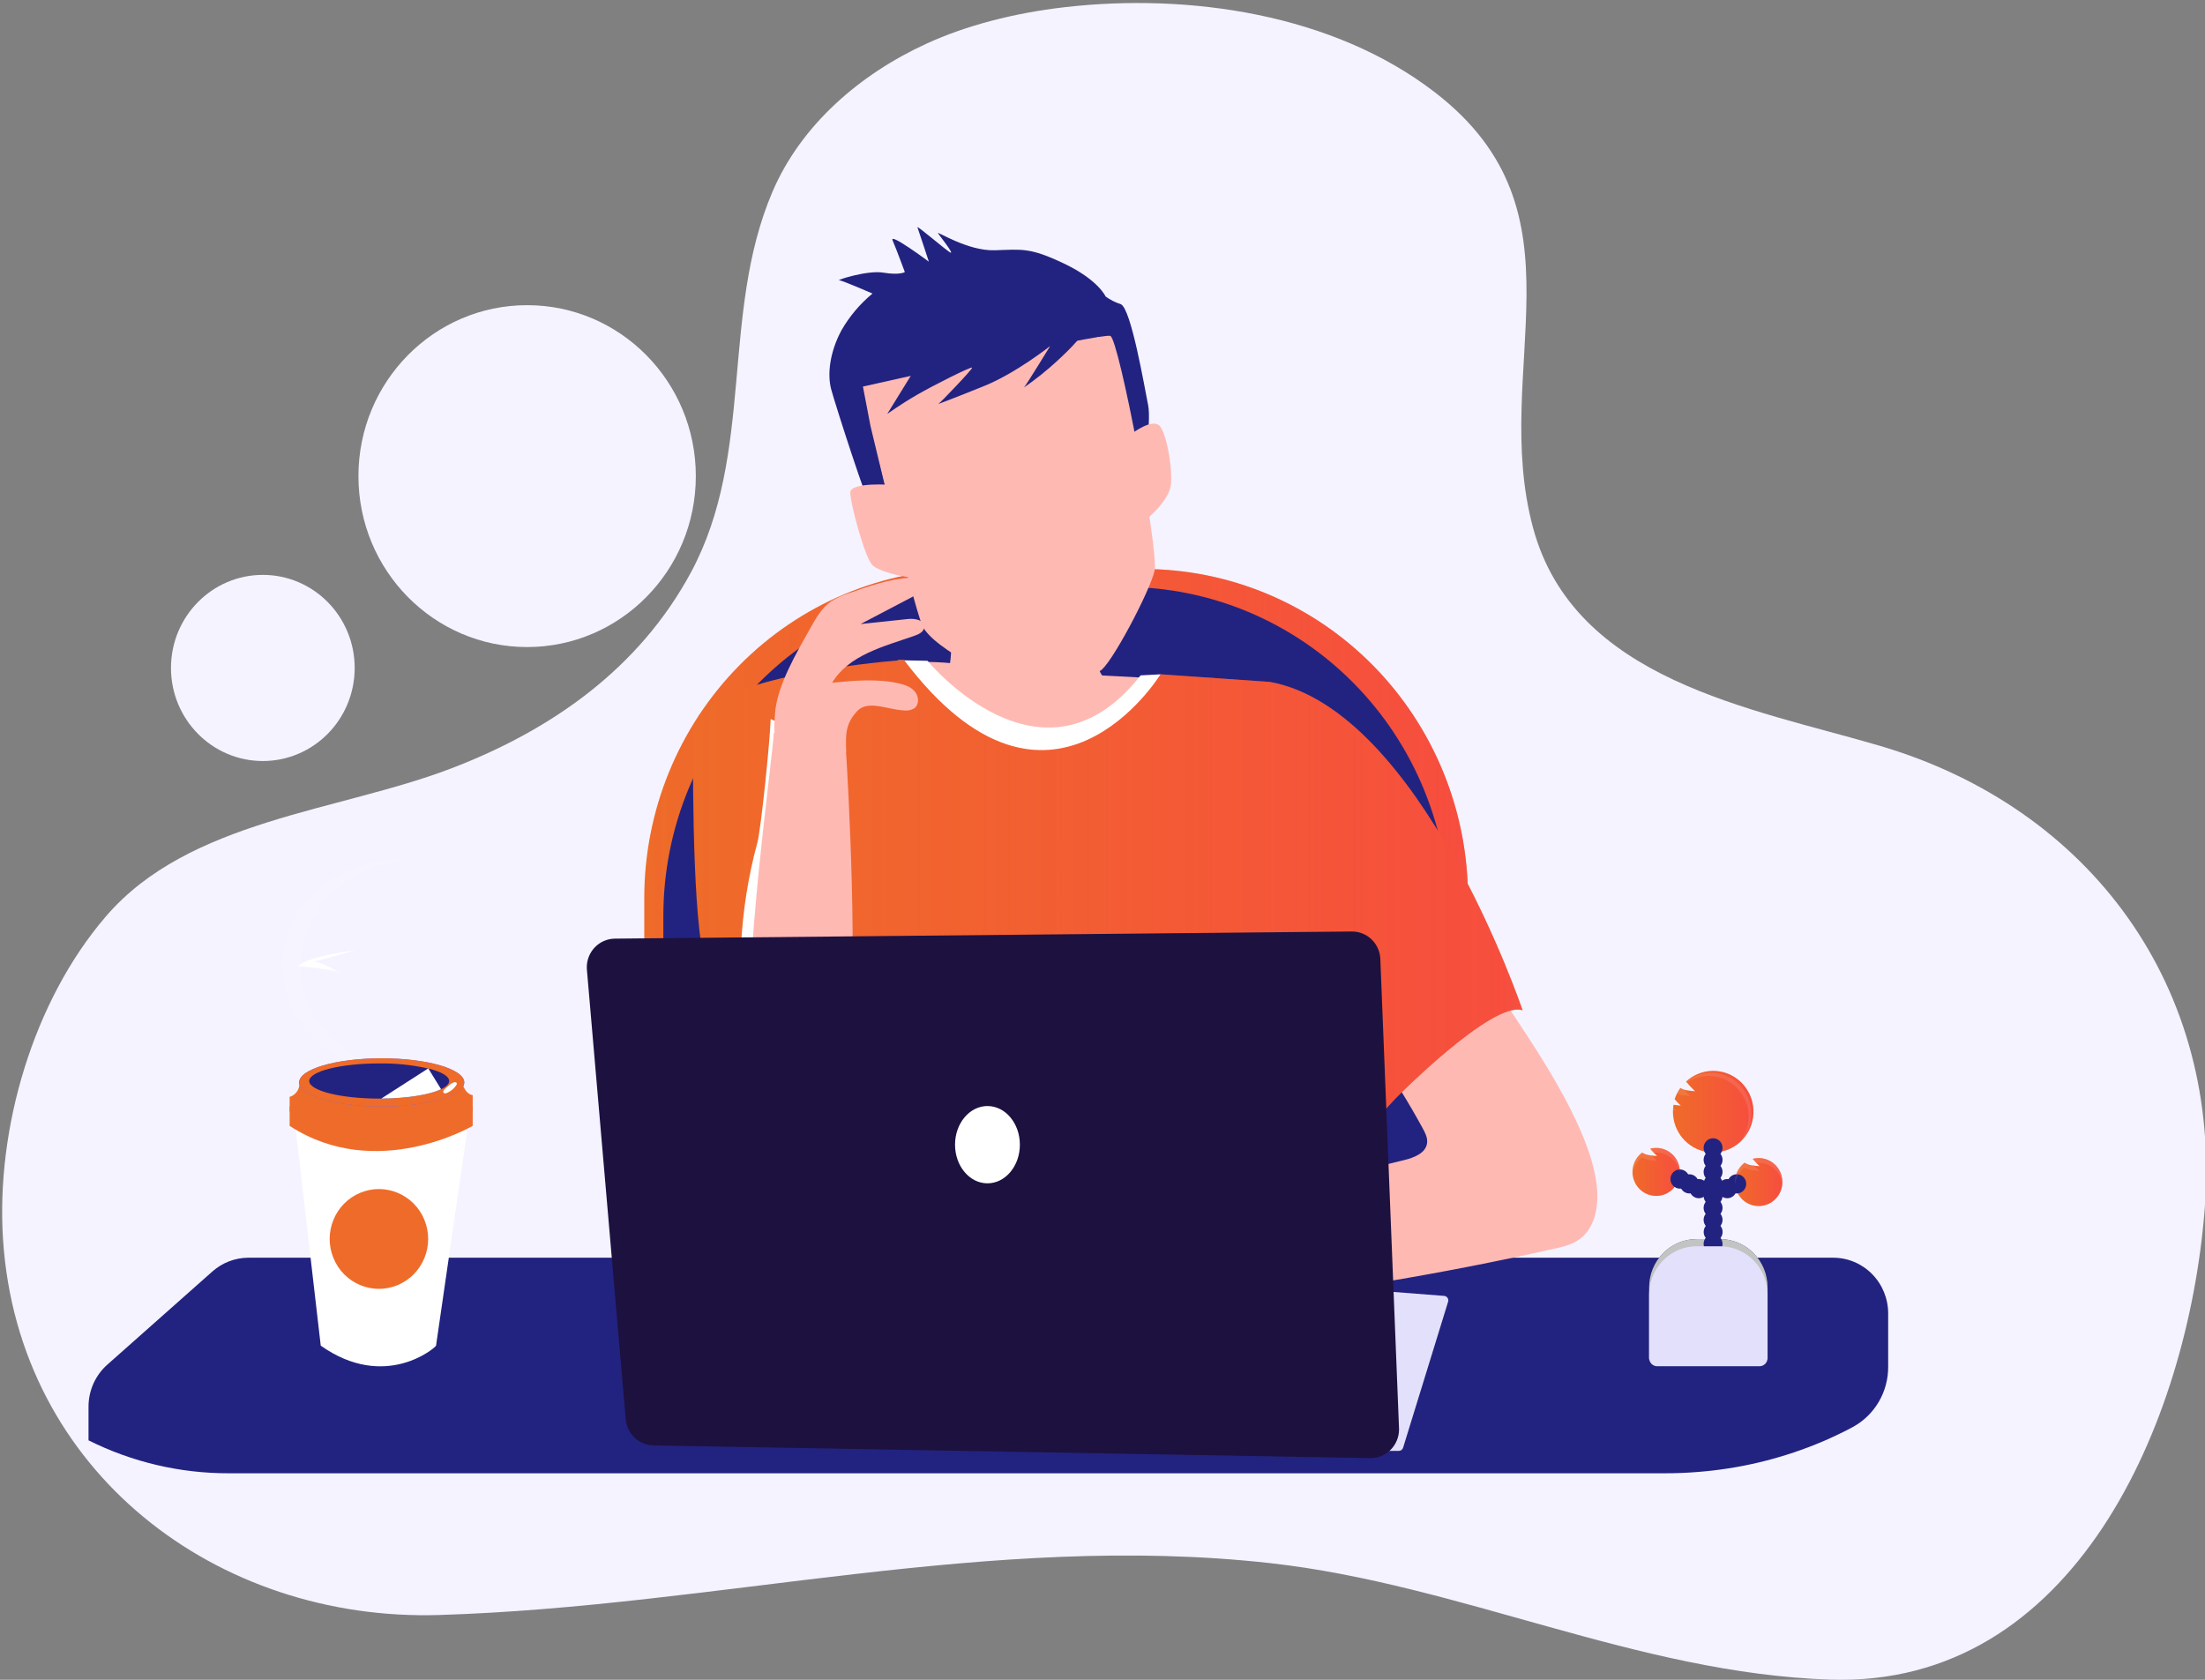 <svg width="420" height="320" viewBox="0 0 420 320" fill="none" xmlns="http://www.w3.org/2000/svg">
<rect x="0" y="0" width="420" height="320" fill="#808080" stroke="none"/>
<g clip-path="url(#clip0_1282_2136)">
<path d="M202.775 1.373C226.435 -1.353 253.908 2.622 273.303 17.578C303.152 40.566 283.776 70.067 292.021 100.586C299.886 129.648 333.691 134.901 358.06 142.075C398.153 153.861 423.384 188.133 419.914 230.718C416.648 270.876 395.216 321.507 348.601 319.968C311.944 318.772 278.178 301.814 241.936 297.776C188.555 291.823 136.727 306.026 83.675 307.657C41.402 308.969 3.503 280.462 0.58 236.169C-0.81 215.043 6.292 190.719 20.169 174.577C36.022 156.124 64.5 154.609 86.022 146.354C105.027 139.07 121.727 127.39 131.624 109.009C143.787 86.378 137.189 59.878 147.115 36.581C152.594 23.729 163.896 14.075 176.487 8.31C184.085 4.832 193.126 2.487 202.775 1.373Z" fill="#F4F3FF"/>
<g opacity="0.1">
<path d="M57.22 184.016C57.22 173.403 66.151 164.719 77.486 163.923C76.924 163.884 76.358 163.841 75.782 163.841C63.652 163.841 53.821 172.872 53.821 184.016C53.821 195.161 63.652 204.197 75.782 204.197C76.358 204.197 76.924 204.119 77.486 204.119C66.151 203.314 57.22 194.63 57.22 184.016Z" fill="white"/>
</g>
<path d="M59.292 183.355C60.578 182.54 65.21 185.705 65.21 185.705C64.858 184.638 56.76 184.064 56.76 184.064C58.588 182.135 67.814 180.996 67.814 180.996L59.292 183.355Z" fill="white"/>
<path d="M217.762 108.396C225.884 108.393 233.927 110.012 241.432 113.16C248.936 116.308 255.755 120.923 261.499 126.742C267.243 132.562 271.799 139.47 274.908 147.074C278.016 154.678 279.616 162.828 279.616 171.059V255.968H122.718V171.059C122.718 162.83 124.318 154.682 127.427 147.079C130.535 139.477 135.09 132.569 140.832 126.751C146.575 120.932 153.392 116.317 160.894 113.168C168.396 110.02 176.437 108.4 184.557 108.4L217.762 108.396Z" fill="#EF6B29"/>
<path d="M217.762 108.396C225.884 108.393 233.927 110.012 241.432 113.16C248.936 116.308 255.755 120.923 261.499 126.742C267.243 132.562 271.799 139.47 274.908 147.074C278.016 154.678 279.616 162.828 279.616 171.059V255.968H122.718V171.059C122.718 162.83 124.318 154.682 127.427 147.079C130.535 139.477 135.09 132.569 140.832 126.751C146.575 120.932 153.392 116.317 160.894 113.168C168.396 110.02 176.437 108.4 184.557 108.4L217.762 108.396Z" fill="url(#paint0_linear_1282_2136)"/>
<path d="M214.132 111.811C222.252 111.81 230.294 113.43 237.796 116.579C245.299 119.728 252.116 124.344 257.859 130.163C263.601 135.981 268.156 142.89 271.264 150.493C274.372 158.096 275.971 166.245 275.971 174.474V252.551H126.352V174.474C126.352 166.243 127.952 158.092 131.061 150.487C134.17 142.883 138.728 135.973 144.473 130.154C150.218 124.335 157.038 119.72 164.543 116.572C172.049 113.425 180.092 111.807 188.215 111.811H214.132Z" fill="#222380"/>
<path d="M20.442 259.967L40.437 242.233C42.336 240.542 44.774 239.605 47.301 239.594H349.178C351.956 239.594 354.62 240.712 356.584 242.702C358.548 244.693 359.651 247.392 359.651 250.207V260.338C359.669 262.687 359.057 264.996 357.88 267.018C356.702 269.041 355.004 270.701 352.968 271.82L352.896 271.859C352.511 272.066 352.125 272.274 351.735 272.472C351.111 272.79 350.487 273.099 349.83 273.403C348.504 274.046 347.145 274.641 345.755 275.188C338.662 278.032 331.19 279.787 323.585 280.393C321.443 280.573 319.283 280.662 317.106 280.659H43.645C34.359 280.692 25.192 278.546 16.862 274.387V267.961C16.862 266.447 17.181 264.95 17.799 263.571C18.416 262.192 19.317 260.964 20.442 259.967Z" fill="#222380"/>
<path d="M187.739 127.032C184.217 126.607 180.684 126.187 177.133 126.105C165.203 125.826 153.544 129.386 142.129 132.903C139.148 133.824 135.911 134.939 134.288 137.631C133.336 139.194 133.098 141.07 132.941 142.894C131.232 162.635 137.806 182.27 137.258 202.055C137.02 208.116 136.188 214.137 134.773 220.031H252.455C252.455 209.702 251.95 198.041 251.95 187.707C259.28 196.037 265.667 205.172 270.992 214.941C271.468 215.804 271.944 216.75 271.83 217.734C271.602 219.664 269.364 220.528 267.503 220.986C255.021 224.073 242.508 227.018 229.966 229.819C231.251 232.936 232.555 236.091 232.87 239.468C233.184 242.845 232.394 246.468 229.985 248.818C252.147 246.432 274.159 242.789 295.919 237.905C297.651 237.538 299.413 237.109 300.865 236.067C304.011 233.799 304.621 229.274 304.083 225.391C303.564 221.642 302.26 218.043 300.708 214.594C293.567 198.673 281.232 185.498 274.444 169.394C272.539 164.888 271.083 160.16 269.064 155.688C265.792 148.476 261.093 142.021 255.259 136.724C253.965 135.474 252.505 134.413 250.922 133.573C248.884 132.57 246.637 132.198 244.385 131.856C236.527 130.669 228.639 129.81 220.721 129.28C209.914 128.575 198.475 128.315 187.739 127.032Z" fill="#FFB9B3"/>
<path d="M275.865 247.805C275.874 247.691 275.861 247.576 275.827 247.468C275.792 247.359 275.737 247.259 275.664 247.172C275.591 247.085 275.502 247.013 275.402 246.961C275.301 246.909 275.192 246.878 275.08 246.869L238.381 244.008L229.664 276.394H266.444C266.626 276.394 266.803 276.335 266.95 276.225C267.096 276.116 267.204 275.962 267.258 275.786L275.827 247.988C275.845 247.928 275.858 247.867 275.865 247.805Z" fill="#E3E0FC"/>
<path d="M208.472 130.862C204.121 127.996 196.347 127.451 191.334 127.036C186.321 126.622 180.232 127.437 178.171 132.063C177.081 134.519 177.024 138.055 174.481 138.856C173.612 139.054 172.709 139.044 171.844 138.827C166.198 137.925 159.31 138.292 156.272 143.198C154.882 145.432 154.62 148.182 154.587 150.82C154.463 159.282 156.282 167.638 158.196 175.873C160.19 184.48 162.366 193.207 166.931 200.733C171.497 208.259 178.914 214.521 187.578 215.481C192 215.964 196.48 215.076 200.717 213.696C212.575 209.837 223.363 201.828 229.242 190.699C232.608 184.326 234.288 177.19 235.907 170.171L238.087 160.807C239.177 156.142 239.953 150.401 236.359 147.299C234.603 145.774 232.198 145.316 229.918 144.915L218.202 142.855C216.384 142.537 214.523 142.199 212.923 141.268C208.058 138.388 212.656 133.602 208.472 130.862Z" fill="#FBBEBE"/>
<path fill-rule="evenodd" clip-rule="evenodd" d="M210.783 98.255C210.421 103.735 208.003 124.147 209.445 127.799C210.887 131.451 220.518 136.44 220.518 136.44C207.512 149.075 190.86 152.62 175.445 141.558C171.118 138.451 171.637 136.44 171.637 136.44C175.023 134.894 177.918 132.423 179.996 129.304C183.605 123.998 177.949 98.429 177.949 98.429L210.783 98.255Z" fill="#FFB9B3"/>
<path fill-rule="evenodd" clip-rule="evenodd" d="M216.524 91.814C217.824 91.583 219.352 80.39 218.69 77.172C218.029 73.955 215.448 58.632 213.454 57.933C212.432 57.608 211.467 57.119 210.597 56.486C210.597 56.486 209.217 53.326 202.685 50.214C196.154 47.102 194.678 47.517 189.461 47.676C184.243 47.836 178.278 43.87 178.673 44.444C179.068 45.018 181.667 48.303 181.087 48.135C180.506 47.966 174.56 42.789 174.755 43.31C174.95 43.831 176.926 49.852 176.926 49.852C176.926 49.852 169.309 44.174 170.018 45.8C170.728 47.425 172.351 51.83 172.351 51.83C172.351 51.83 171.37 52.457 168.276 51.941C165.182 51.425 159.269 53.388 159.826 53.388C160.383 53.388 166.191 55.921 166.191 55.921C163.811 57.88 161.802 60.262 160.264 62.95C158.065 67.051 157.546 71.267 158.326 74.181C159.107 77.095 165.201 96.065 166.2 97.338C167.2 98.612 171.204 103.089 171.204 103.089C171.204 103.089 164.101 74.548 164.886 74.36C165.672 74.172 209.702 64.142 209.702 64.142L216.524 91.814Z" fill="#222380"/>
<path fill-rule="evenodd" clip-rule="evenodd" d="M214.847 83.112C216.084 82.205 219.331 79.836 220.774 81.027C222.216 82.219 223.563 90.145 222.925 92.891C222.287 95.636 218.393 99.07 218.108 99.037C217.822 99.003 214.847 83.112 214.847 83.112Z" fill="#FFB9B3"/>
<path fill-rule="evenodd" clip-rule="evenodd" d="M170.922 92.537C169.38 92.209 162.044 91.886 161.967 93.768C161.891 95.649 164.614 105.804 166.076 107.551C167.537 109.297 175.345 110.547 175.121 109.939C174.897 109.331 170.922 92.537 170.922 92.537Z" fill="#FFB9B3"/>
<path fill-rule="evenodd" clip-rule="evenodd" d="M165.801 81.123C165.801 81.123 173.77 114.546 175.646 119.1C177.522 123.654 192.17 130.403 194.483 131.161C196.797 131.918 207.532 128.705 209.513 127.813C211.493 126.92 219.034 112.654 219.91 108.752C220.786 104.849 213.131 64.604 211.498 63.991C209.865 63.379 164.368 73.64 164.368 73.64L165.801 81.123Z" fill="#FFB9B3"/>
<path fill-rule="evenodd" clip-rule="evenodd" d="M201.376 68.748C199.379 70.586 197.258 72.282 195.03 73.824C195.283 73.674 200.034 65.912 200.034 65.912C200.034 65.912 193.569 71.064 187.452 73.539C181.334 76.014 178.473 77.061 178.735 76.955C178.997 76.849 185.243 70.345 185.171 70.037C185.1 69.728 177.773 73.413 174.641 75.228C171.509 77.041 168.995 78.86 168.995 78.86L174.541 69.877C174.541 69.877 172.275 69.395 168.9 70.775C165.525 72.154 160.726 76.139 160.859 75.874C160.992 75.609 160.145 71.465 164.353 65.212C166.797 61.526 169.898 58.336 173.498 55.805C173.498 55.805 169.952 56.046 167.348 54.893C164.744 53.74 163.692 53.31 163.692 53.31C163.692 53.31 171.547 53.793 173.237 53.701C174.927 53.61 175.174 53.465 175.174 53.465L172.703 49.837C172.703 49.837 178.464 53.349 181.472 54.632C184.481 55.916 189.484 55.631 189.265 55.727C189.046 55.824 180.744 58.477 176.736 60.856C174.424 62.235 172.336 63.968 170.547 65.994C170.771 65.704 184.034 59.751 188.204 58.636C192.374 57.522 194.155 57.189 193.06 57.614C191.965 58.038 184.134 66.211 184.134 66.211C184.134 66.211 192.279 62.694 195.921 59.915C199.563 57.136 200.819 56.104 200.819 56.104C200.127 57.994 199.332 59.845 198.439 61.647C197.449 63.432 197.106 63.837 197.435 63.577C197.763 63.316 203.266 60.624 205.389 58.067C207.513 55.51 208.108 53.995 208.127 54.328C208.541 61.039 207.446 63.133 201.376 68.748Z" fill="#222380"/>
<path d="M208.472 130.862C204.121 127.996 196.347 127.451 191.334 127.036C186.321 126.622 180.232 127.437 178.171 132.063C177.081 134.519 177.024 138.055 174.481 138.856C173.612 139.054 172.709 139.044 171.844 138.827C166.198 137.925 159.31 138.292 156.272 143.198C154.882 145.432 154.62 148.182 154.587 150.82C154.463 159.282 156.282 167.638 158.196 175.873C160.19 184.48 162.366 193.207 166.931 200.733C171.497 208.259 178.914 214.521 187.578 215.481C192 215.964 196.48 215.076 200.717 213.696C212.575 209.837 223.363 201.828 229.242 190.699C232.608 184.326 234.288 177.19 235.907 170.171L238.087 160.807C239.177 156.142 239.953 150.401 236.359 147.299C234.603 145.774 232.198 145.316 229.918 144.915L218.202 142.855C216.384 142.537 214.523 142.199 212.923 141.268C208.058 138.388 212.656 133.602 208.472 130.862Z" fill="#FFB9B3"/>
<path d="M171.076 125.764L176.67 125.884C176.67 125.884 198.568 152.539 217.254 128.658L221.062 128.456L221.3 130.95L210.827 145.544L191.666 157.001L171.671 136.44L171.076 125.764Z" fill="white"/>
<path fill-rule="evenodd" clip-rule="evenodd" d="M265.892 209.18C265.892 209.18 284.301 190.529 290.013 192.459C290.013 192.459 270.652 135.049 241.851 129.902L221.061 128.454C221.061 128.454 200.115 162.707 172.185 125.724C172.185 125.724 146.306 127.48 135.457 134.099C134.412 134.733 133.546 135.629 132.942 136.7C132.338 137.771 132.015 138.982 132.006 140.216C131.944 150.217 132.006 180.22 134.895 184.499L139.58 223.653L244.626 232.019L265.892 209.18Z" fill="#EF6B29"/>
<path fill-rule="evenodd" clip-rule="evenodd" d="M265.892 209.18C265.892 209.18 284.301 190.529 290.013 192.459C290.013 192.459 270.652 135.049 241.851 129.902L221.061 128.454C221.061 128.454 200.115 162.707 172.185 125.724C172.185 125.724 146.306 127.48 135.457 134.099C134.412 134.733 133.546 135.629 132.942 136.7C132.338 137.771 132.015 138.982 132.006 140.216C131.944 150.217 132.006 180.22 134.895 184.499L139.58 223.653L244.626 232.019L265.892 209.18Z" fill="url(#paint1_linear_1282_2136)"/>
<path d="M142.093 199.779C140.188 186.657 140.779 173.322 144.259 160.538C144.958 157.962 146.682 140.961 146.796 136.98C153.708 140.087 153.018 140.121 160.521 139.151C161.04 146.726 162.449 185.914 160.416 200.421C154.013 201.386 148.51 200.551 142.093 199.779Z" fill="white"/>
<path d="M143.183 199.214C141.278 186.092 147.277 143.55 147.391 139.575C154.303 142.677 153.58 143.015 161.078 142.045C161.597 149.619 163.539 185.349 161.506 199.831C155.103 200.835 149.6 199.986 143.183 199.214Z" fill="#FFB9B3"/>
<path d="M89.344 213.007L89.006 215.342L83.055 256.349C82.975 256.687 73.401 265.033 61.095 256.349L56.372 215.549L56.082 213.026L89.344 213.007Z" fill="white"/>
<path d="M89.344 213.007L89.006 215.342C85.031 217.344 70.24 223.702 56.372 215.53L56.082 213.007H89.344Z" fill="white"/>
<path d="M55.17 210.793V214.474C71.694 225.276 90.036 214.474 90.036 214.474V210.793H55.17Z" fill="#EF6B29"/>
<path d="M56.989 205.93C57.115 206.573 56.998 207.241 56.662 207.802C56.325 208.362 55.792 208.773 55.17 208.954V211.762H90.036V208.622C88.437 208.404 87.904 205.92 87.904 205.92L56.989 205.93Z" fill="#EF6B29"/>
<path d="M72.709 210.792C81.393 210.792 88.433 208.736 88.433 206.199C88.433 203.663 81.393 201.606 72.709 201.606C64.024 201.606 56.984 203.663 56.984 206.199C56.984 208.736 64.024 210.792 72.709 210.792Z" fill="#6C63FF"/>
<path d="M72.709 210.792C81.393 210.792 88.433 208.736 88.433 206.199C88.433 203.663 81.393 201.606 72.709 201.606C64.024 201.606 56.984 203.663 56.984 206.199C56.984 208.736 64.024 210.792 72.709 210.792Z" fill="#EF6B29"/>
<path d="M72.219 202.582C75.36 202.54 78.495 202.864 81.564 203.546C84.034 204.154 85.558 204.994 85.558 205.935C85.558 206.499 85.001 207.03 84.015 207.502C81.835 208.549 77.565 209.249 72.623 209.283H72.228C64.868 209.283 58.898 207.773 58.898 205.935C58.898 204.096 64.868 202.582 72.219 202.582Z" fill="#222380"/>
<path d="M81.575 203.527L84.017 207.498C81.837 208.545 77.567 209.244 72.625 209.278L81.575 203.527Z" fill="white"/>
<path d="M84.931 207.28C84.748 207.406 84.594 207.571 84.479 207.763C84.451 207.814 84.434 207.872 84.43 207.931C84.426 207.99 84.434 208.05 84.455 208.105C84.49 208.17 84.543 208.222 84.608 208.256C84.672 208.289 84.745 208.302 84.817 208.293C84.956 208.279 85.09 208.236 85.212 208.168C85.927 207.854 86.533 207.33 86.95 206.663C87.001 206.579 87.026 206.481 87.021 206.383C86.988 206.195 86.736 206.127 86.545 206.166C85.917 206.296 85.417 206.894 84.931 207.28Z" fill="white"/>
<path d="M75.764 244.801C80.549 242.792 82.822 237.233 80.84 232.383C78.858 227.534 73.371 225.231 68.586 227.24C63.801 229.249 61.529 234.808 63.511 239.657C65.493 244.507 70.979 246.81 75.764 244.801Z" fill="#EF6B29"/>
<path d="M336.677 245.243V258.915H314.121V245.243C314.121 242.803 315.078 240.463 316.78 238.738C318.483 237.012 320.792 236.043 323.199 236.043H327.598C330.006 236.043 332.315 237.012 334.018 238.738C335.72 240.463 336.677 242.803 336.677 245.243Z" fill="#363F5E"/>
<path d="M336.677 245.243V258.915H314.121V245.243C314.121 242.803 315.078 240.463 316.78 238.738C318.483 237.012 320.792 236.043 323.199 236.043H327.598C330.006 236.043 332.315 237.012 334.018 238.738C335.72 240.463 336.677 242.803 336.677 245.243Z" fill="#C2C4C3"/>
<path d="M326.3 241.07C327.297 241.07 328.105 240.251 328.105 239.242C328.105 238.232 327.297 237.413 326.3 237.413C325.304 237.413 324.496 238.232 324.496 239.242C324.496 240.251 325.304 241.07 326.3 241.07Z" fill="#363F5E"/>
<path d="M326.3 218.213C327.297 218.213 328.105 217.394 328.105 216.384C328.105 215.374 327.297 214.556 326.3 214.556C325.304 214.556 324.496 215.374 324.496 216.384C324.496 217.394 325.304 218.213 326.3 218.213Z" fill="#363F5E"/>
<path d="M318.764 210.455C318.457 212.268 318.794 214.132 319.715 215.716C320.636 217.3 322.083 218.502 323.796 219.107C325.51 219.712 327.38 219.681 329.073 219.02C330.767 218.359 332.173 217.11 333.044 215.497C333.914 213.883 334.191 212.009 333.825 210.207C333.46 208.406 332.475 206.795 331.047 205.66C329.619 204.525 327.84 203.941 326.027 204.01C324.214 204.08 322.483 204.8 321.145 206.041C321.685 206.685 322.26 207.299 322.868 207.879C322.416 207.85 321.968 207.802 321.521 207.734C321.009 207.677 320.515 207.513 320.069 207.252C319.598 207.904 319.23 208.627 318.979 209.394C319.334 209.831 319.724 210.237 320.145 210.61C319.693 210.581 319.245 210.533 318.798 210.465L318.764 210.455Z" fill="#EF6B29"/>
<path d="M312.789 219.563C311.884 220.237 311.259 221.229 311.036 222.345C310.814 223.461 311.011 224.62 311.587 225.597C312.164 226.574 313.08 227.298 314.155 227.627C315.23 227.957 316.388 227.868 317.402 227.378C318.416 226.888 319.213 226.033 319.638 224.979C320.063 223.925 320.085 222.748 319.699 221.679C319.313 220.61 318.548 219.725 317.553 219.197C316.557 218.669 315.404 218.537 314.317 218.825C314.727 219.327 315.174 219.796 315.655 220.229C315.179 220.2 314.755 220.152 314.308 220.084C313.769 220.034 313.25 219.859 312.789 219.573V219.563Z" fill="#EF6B29"/>
<path d="M318.764 210.455C318.457 212.268 318.794 214.132 319.715 215.716C320.636 217.3 322.083 218.502 323.796 219.107C325.51 219.712 327.38 219.681 329.073 219.02C330.767 218.359 332.173 217.11 333.044 215.497C333.914 213.883 334.191 212.009 333.825 210.207C333.46 208.406 332.475 206.795 331.047 205.66C329.619 204.525 327.84 203.941 326.027 204.01C324.214 204.08 322.483 204.8 321.145 206.041C321.685 206.685 322.26 207.299 322.868 207.879C322.416 207.85 321.968 207.802 321.521 207.734C321.009 207.677 320.515 207.513 320.069 207.252C319.598 207.904 319.23 208.627 318.979 209.394C319.334 209.831 319.724 210.237 320.145 210.61C319.693 210.581 319.245 210.533 318.798 210.465L318.764 210.455Z" fill="url(#paint2_linear_1282_2136)"/>
<path d="M312.789 219.563C311.884 220.237 311.259 221.229 311.036 222.345C310.814 223.461 311.011 224.62 311.587 225.597C312.164 226.574 313.08 227.298 314.155 227.627C315.23 227.957 316.388 227.868 317.402 227.378C318.416 226.888 319.213 226.033 319.638 224.979C320.063 223.925 320.085 222.748 319.699 221.679C319.313 220.61 318.548 219.725 317.553 219.197C316.557 218.669 315.404 218.537 314.317 218.825C314.727 219.327 315.174 219.796 315.655 220.229C315.179 220.2 314.755 220.152 314.308 220.084C313.769 220.034 313.25 219.859 312.789 219.573V219.563Z" fill="url(#paint3_linear_1282_2136)"/>
<path d="M332.308 221.493C331.403 222.167 330.778 223.158 330.556 224.274C330.334 225.39 330.53 226.55 331.107 227.527C331.684 228.504 332.599 229.228 333.674 229.557C334.75 229.886 335.908 229.797 336.922 229.307C337.936 228.818 338.733 227.962 339.158 226.908C339.583 225.854 339.604 224.678 339.219 223.609C338.833 222.54 338.068 221.655 337.072 221.127C336.077 220.599 334.923 220.466 333.837 220.755C334.247 221.256 334.694 221.726 335.174 222.159C334.698 222.13 334.275 222.081 333.827 222.014C333.289 221.964 332.769 221.789 332.308 221.502V221.493Z" fill="#EF6B29"/>
<path d="M332.308 221.493C331.403 222.167 330.778 223.158 330.556 224.274C330.334 225.39 330.53 226.55 331.107 227.527C331.684 228.504 332.599 229.228 333.674 229.557C334.75 229.886 335.908 229.797 336.922 229.307C337.936 228.818 338.733 227.962 339.158 226.908C339.583 225.854 339.604 224.678 339.219 223.609C338.833 222.54 338.068 221.655 337.072 221.127C336.077 220.599 334.923 220.466 333.837 220.755C334.247 221.256 334.694 221.726 335.174 222.159C334.698 222.13 334.275 222.081 333.827 222.014C333.289 221.964 332.769 221.789 332.308 221.502V221.493Z" fill="url(#paint4_linear_1282_2136)"/>
<path d="M326.3 238.784C327.297 238.784 328.105 237.965 328.105 236.955C328.105 235.946 327.297 235.127 326.3 235.127C325.304 235.127 324.496 235.946 324.496 236.955C324.496 237.965 325.304 238.784 326.3 238.784Z" fill="#222380"/>
<path d="M328.093 234.98C328.253 233.984 327.585 233.044 326.601 232.883C325.618 232.721 324.691 233.398 324.531 234.394C324.372 235.391 325.04 236.33 326.023 236.492C327.007 236.654 327.934 235.977 328.093 234.98Z" fill="#222380"/>
<path d="M326.3 234.209C327.297 234.209 328.105 233.39 328.105 232.38C328.105 231.37 327.297 230.552 326.3 230.552C325.304 230.552 324.496 231.37 324.496 232.38C324.496 233.39 325.304 234.209 326.3 234.209Z" fill="#222380"/>
<path d="M326.3 231.928C327.297 231.928 328.105 231.11 328.105 230.1C328.105 229.09 327.297 228.271 326.3 228.271C325.304 228.271 324.496 229.09 324.496 230.1C324.496 231.11 325.304 231.928 326.3 231.928Z" fill="#222380"/>
<path d="M326.3 229.642C327.297 229.642 328.105 228.824 328.105 227.814C328.105 226.804 327.297 225.985 326.3 225.985C325.304 225.985 324.496 226.804 324.496 227.814C324.496 228.824 325.304 229.642 326.3 229.642Z" fill="#222380"/>
<path d="M326.3 227.354C327.297 227.354 328.105 226.535 328.105 225.526C328.105 224.516 327.297 223.697 326.3 223.697C325.304 223.697 324.496 224.516 324.496 225.526C324.496 226.535 325.304 227.354 326.3 227.354Z" fill="#222380"/>
<path d="M323.587 228.266C324.584 228.266 325.392 227.448 325.392 226.438C325.392 225.428 324.584 224.609 323.587 224.609C322.591 224.609 321.783 225.428 321.783 226.438C321.783 227.448 322.591 228.266 323.587 228.266Z" fill="#222380"/>
<path d="M321.787 227.354C322.783 227.354 323.591 226.535 323.591 225.526C323.591 224.516 322.783 223.697 321.787 223.697C320.79 223.697 319.982 224.516 319.982 225.526C319.982 226.535 320.79 227.354 321.787 227.354Z" fill="#222380"/>
<path d="M319.982 226.437C320.978 226.437 321.786 225.619 321.786 224.609C321.786 223.599 320.978 222.78 319.982 222.78C318.986 222.78 318.178 223.599 318.178 224.609C318.178 225.619 318.986 226.437 319.982 226.437Z" fill="#222380"/>
<path d="M326.3 225.067C327.297 225.067 328.105 224.248 328.105 223.239C328.105 222.229 327.297 221.41 326.3 221.41C325.304 221.41 324.496 222.229 324.496 223.239C324.496 224.248 325.304 225.067 326.3 225.067Z" fill="#222380"/>
<path d="M326.3 222.786C327.297 222.786 328.105 221.967 328.105 220.957C328.105 219.948 327.297 219.129 326.3 219.129C325.304 219.129 324.496 219.948 324.496 220.957C324.496 221.967 325.304 222.786 326.3 222.786Z" fill="#222380"/>
<path d="M326.3 220.495C327.297 220.495 328.105 219.676 328.105 218.666C328.105 217.656 327.297 216.838 326.3 216.838C325.304 216.838 324.496 217.656 324.496 218.666C324.496 219.676 325.304 220.495 326.3 220.495Z" fill="#222380"/>
<path d="M329.007 228.266C330.004 228.266 330.812 227.448 330.812 226.438C330.812 225.428 330.004 224.609 329.007 224.609C328.011 224.609 327.203 225.428 327.203 226.438C327.203 227.448 328.011 228.266 329.007 228.266Z" fill="#222380"/>
<path d="M330.813 227.354C331.809 227.354 332.617 226.535 332.617 225.526C332.617 224.516 331.809 223.697 330.813 223.697C329.817 223.697 329.009 224.516 329.009 225.526C329.009 226.535 329.817 227.354 330.813 227.354Z" fill="#222380"/>
<path d="M336.677 246.613V258.713C336.675 259.126 336.512 259.523 336.223 259.815C335.934 260.107 335.542 260.271 335.134 260.271H315.659C315.457 260.271 315.257 260.231 315.07 260.152C314.884 260.074 314.714 259.959 314.571 259.814C314.429 259.67 314.315 259.498 314.238 259.309C314.161 259.12 314.121 258.917 314.121 258.713V246.613C314.121 244.173 315.078 241.833 316.78 240.108C318.483 238.382 320.792 237.413 323.199 237.413H327.598C330.006 237.413 332.315 238.382 334.018 240.108C335.72 241.833 336.677 244.173 336.677 246.613Z" fill="#E3E0FC"/>
<g opacity="0.1">
<path d="M318.653 211.515C318.863 211.515 319.063 211.568 319.272 211.568C319.067 211.394 318.873 211.208 318.691 211.009C318.667 211.177 318.654 211.346 318.653 211.515Z" fill="white"/>
<path d="M320.804 207.589C320.549 207.522 320.305 207.416 320.08 207.275C319.842 207.61 319.631 207.964 319.447 208.332C319.82 208.497 320.214 208.606 320.618 208.655C321.094 208.723 321.518 208.771 321.97 208.8C321.551 208.428 321.161 208.023 320.804 207.589Z" fill="white"/>
<path d="M331.246 217.744L331.332 217.667C332.726 216.267 333.537 214.378 333.598 212.39C333.658 210.401 332.964 208.465 331.657 206.981C330.351 205.496 328.533 204.576 326.577 204.41C324.621 204.244 322.676 204.845 321.145 206.088L321.259 206.214C322.804 205.204 324.655 204.79 326.476 205.049C328.296 205.307 329.964 206.219 331.176 207.62C332.388 209.021 333.063 210.816 333.078 212.679C333.092 214.542 332.446 216.348 331.256 217.768L331.246 217.744Z" fill="white"/>
</g>
<g opacity="0.1">
<path d="M314.642 220.123L314.276 220.075C313.738 220.022 313.219 219.848 312.757 219.563C312.192 219.99 311.733 220.544 311.418 221.183C311.103 221.821 310.941 222.526 310.943 223.24C310.943 223.404 310.943 223.563 310.967 223.722C311.03 223.084 311.225 222.466 311.538 221.908C311.851 221.351 312.276 220.866 312.786 220.485C313.246 220.773 313.766 220.949 314.304 221.001C314.752 221.069 315.199 221.117 315.652 221.146C315.29 220.832 314.952 220.49 314.642 220.123Z" fill="white"/>
<path d="M319.956 223.698C319.969 223.537 319.969 223.376 319.956 223.215C319.956 222.816 319.904 222.419 319.804 222.033C319.651 221.454 319.388 220.911 319.028 220.435C318.668 219.96 318.22 219.56 317.708 219.26C317.196 218.96 316.631 218.765 316.045 218.686C315.458 218.607 314.862 218.646 314.291 218.801C314.529 219.066 314.767 219.336 314.996 219.592C315.143 219.592 315.295 219.563 315.472 219.558C316.593 219.559 317.674 219.984 318.504 220.749C319.333 221.515 319.851 222.566 319.956 223.698Z" fill="white"/>
</g>
<path d="M266.483 272.39C266.458 273.841 265.866 275.222 264.837 276.23C263.808 277.239 262.426 277.792 260.994 277.769L124.49 275.357C123.155 275.337 121.874 274.817 120.894 273.897C119.915 272.977 119.307 271.721 119.187 270.373L111.794 184.76C111.794 184.616 111.794 184.476 111.77 184.336C111.756 182.886 112.311 181.489 113.312 180.453C114.314 179.418 115.68 178.827 117.111 178.812L257.476 177.452C258.879 177.435 260.233 177.974 261.25 178.953C262.267 179.933 262.867 181.275 262.922 182.696L266.479 272.076C266.483 272.183 266.483 272.303 266.483 272.39Z" fill="#1D1140"/>
<path d="M188.087 225.424C191.497 225.424 194.261 222.128 194.261 218.062C194.261 213.996 191.497 210.7 188.087 210.7C184.676 210.7 181.912 213.996 181.912 218.062C181.912 222.128 184.676 225.424 188.087 225.424Z" fill="white"/>
<path d="M147.607 136.092C147.449 138.861 147.035 141.462 149.592 142.682C151.91 143.778 158.67 143.396 161.174 143.165C161.098 140.111 160.936 137.94 163.293 135.446C165.335 133.289 169.143 135.19 172.085 135.33C172.806 135.443 173.542 135.299 174.17 134.925C175.123 134.206 175.018 132.667 174.275 131.76C173.533 130.853 172.371 130.453 171.219 130.187C167.068 129.247 162.74 129.652 158.508 130.057C161.684 124.75 168.396 123.139 174.218 121.103C175.037 120.823 175.989 120.346 176.051 119.472C176.146 118.136 174.275 117.774 172.961 117.919L163.916 118.884L173.728 113.736C174.961 113.09 176.389 111.628 175.489 110.557C175.051 110.036 174.285 110.007 173.613 110.036C169.496 110.258 165.521 111.652 161.641 113.032C160.487 113.384 159.382 113.887 158.356 114.527C156.571 115.743 155.433 117.712 154.376 119.612C151.786 124.263 147.94 130.665 147.607 136.092Z" fill="#FFB9B3"/>
<g opacity="0.1">
<path d="M334.152 222.057L333.79 222.008C333.252 221.958 332.733 221.783 332.272 221.497C331.705 221.923 331.246 222.478 330.931 223.118C330.616 223.757 330.454 224.463 330.458 225.178C330.454 225.339 330.462 225.501 330.482 225.66C330.544 225.022 330.737 224.403 331.049 223.844C331.362 223.286 331.786 222.8 332.296 222.419C332.755 222.708 333.275 222.885 333.814 222.935C334.262 223.002 334.714 223.05 335.161 223.079C334.799 222.766 334.462 222.424 334.152 222.057Z" fill="white"/>
<path d="M339.47 225.632C339.479 225.481 339.479 225.329 339.47 225.178C339.474 224.777 339.423 224.378 339.317 223.991C339.165 223.412 338.901 222.869 338.542 222.393C338.182 221.918 337.734 221.518 337.222 221.218C336.71 220.918 336.145 220.723 335.558 220.644C334.972 220.565 334.376 220.604 333.805 220.759C334.043 221.024 334.281 221.299 334.509 221.55C334.659 221.531 334.81 221.521 334.962 221.521C336.083 221.514 337.167 221.932 338.001 222.692C338.834 223.452 339.358 224.501 339.47 225.632Z" fill="white"/>
</g>
<path d="M100.405 123.264C118.152 123.264 132.539 108.684 132.539 90.699C132.539 72.714 118.152 58.135 100.405 58.135C82.658 58.135 68.272 72.714 68.272 90.699C68.272 108.684 82.658 123.264 100.405 123.264Z" fill="#F4F3FF"/>
<path d="M50.063 144.974C59.726 144.974 67.558 137.036 67.558 127.244C67.558 117.452 59.726 109.515 50.063 109.515C40.401 109.515 32.568 117.452 32.568 127.244C32.568 137.036 40.401 144.974 50.063 144.974Z" fill="#F4F3FF"/>
</g>
<defs>
<linearGradient id="paint0_linear_1282_2136" x1="122.718" y1="182.184" x2="279.597" y2="182.184" gradientUnits="userSpaceOnUse">
<stop stop-color="#FE3054" stop-opacity="0"/>
<stop offset="1" stop-color="#FE3054" stop-opacity="0.5"/>
</linearGradient>
<linearGradient id="paint1_linear_1282_2136" x1="131.996" y1="178.869" x2="290.013" y2="178.869" gradientUnits="userSpaceOnUse">
<stop stop-color="#FE3054" stop-opacity="0"/>
<stop offset="1" stop-color="#FE3054" stop-opacity="0.5"/>
</linearGradient>
<linearGradient id="paint2_linear_1282_2136" x1="318.655" y1="211.792" x2="333.97" y2="211.792" gradientUnits="userSpaceOnUse">
<stop stop-color="#FE3054" stop-opacity="0"/>
<stop offset="1" stop-color="#FE3054" stop-opacity="0.5"/>
</linearGradient>
<linearGradient id="paint3_linear_1282_2136" x1="310.937" y1="223.254" x2="319.977" y2="223.254" gradientUnits="userSpaceOnUse">
<stop stop-color="#FE3054" stop-opacity="0"/>
<stop offset="1" stop-color="#FE3054" stop-opacity="0.5"/>
</linearGradient>
<linearGradient id="paint4_linear_1282_2136" x1="330.457" y1="225.183" x2="339.497" y2="225.183" gradientUnits="userSpaceOnUse">
<stop stop-color="#FE3054" stop-opacity="0"/>
<stop offset="1" stop-color="#FE3054" stop-opacity="0.5"/>
</linearGradient>
<clipPath id="clip0_1282_2136">
<rect width="420" height="320" fill="white"/>
</clipPath>
</defs>
</svg>
